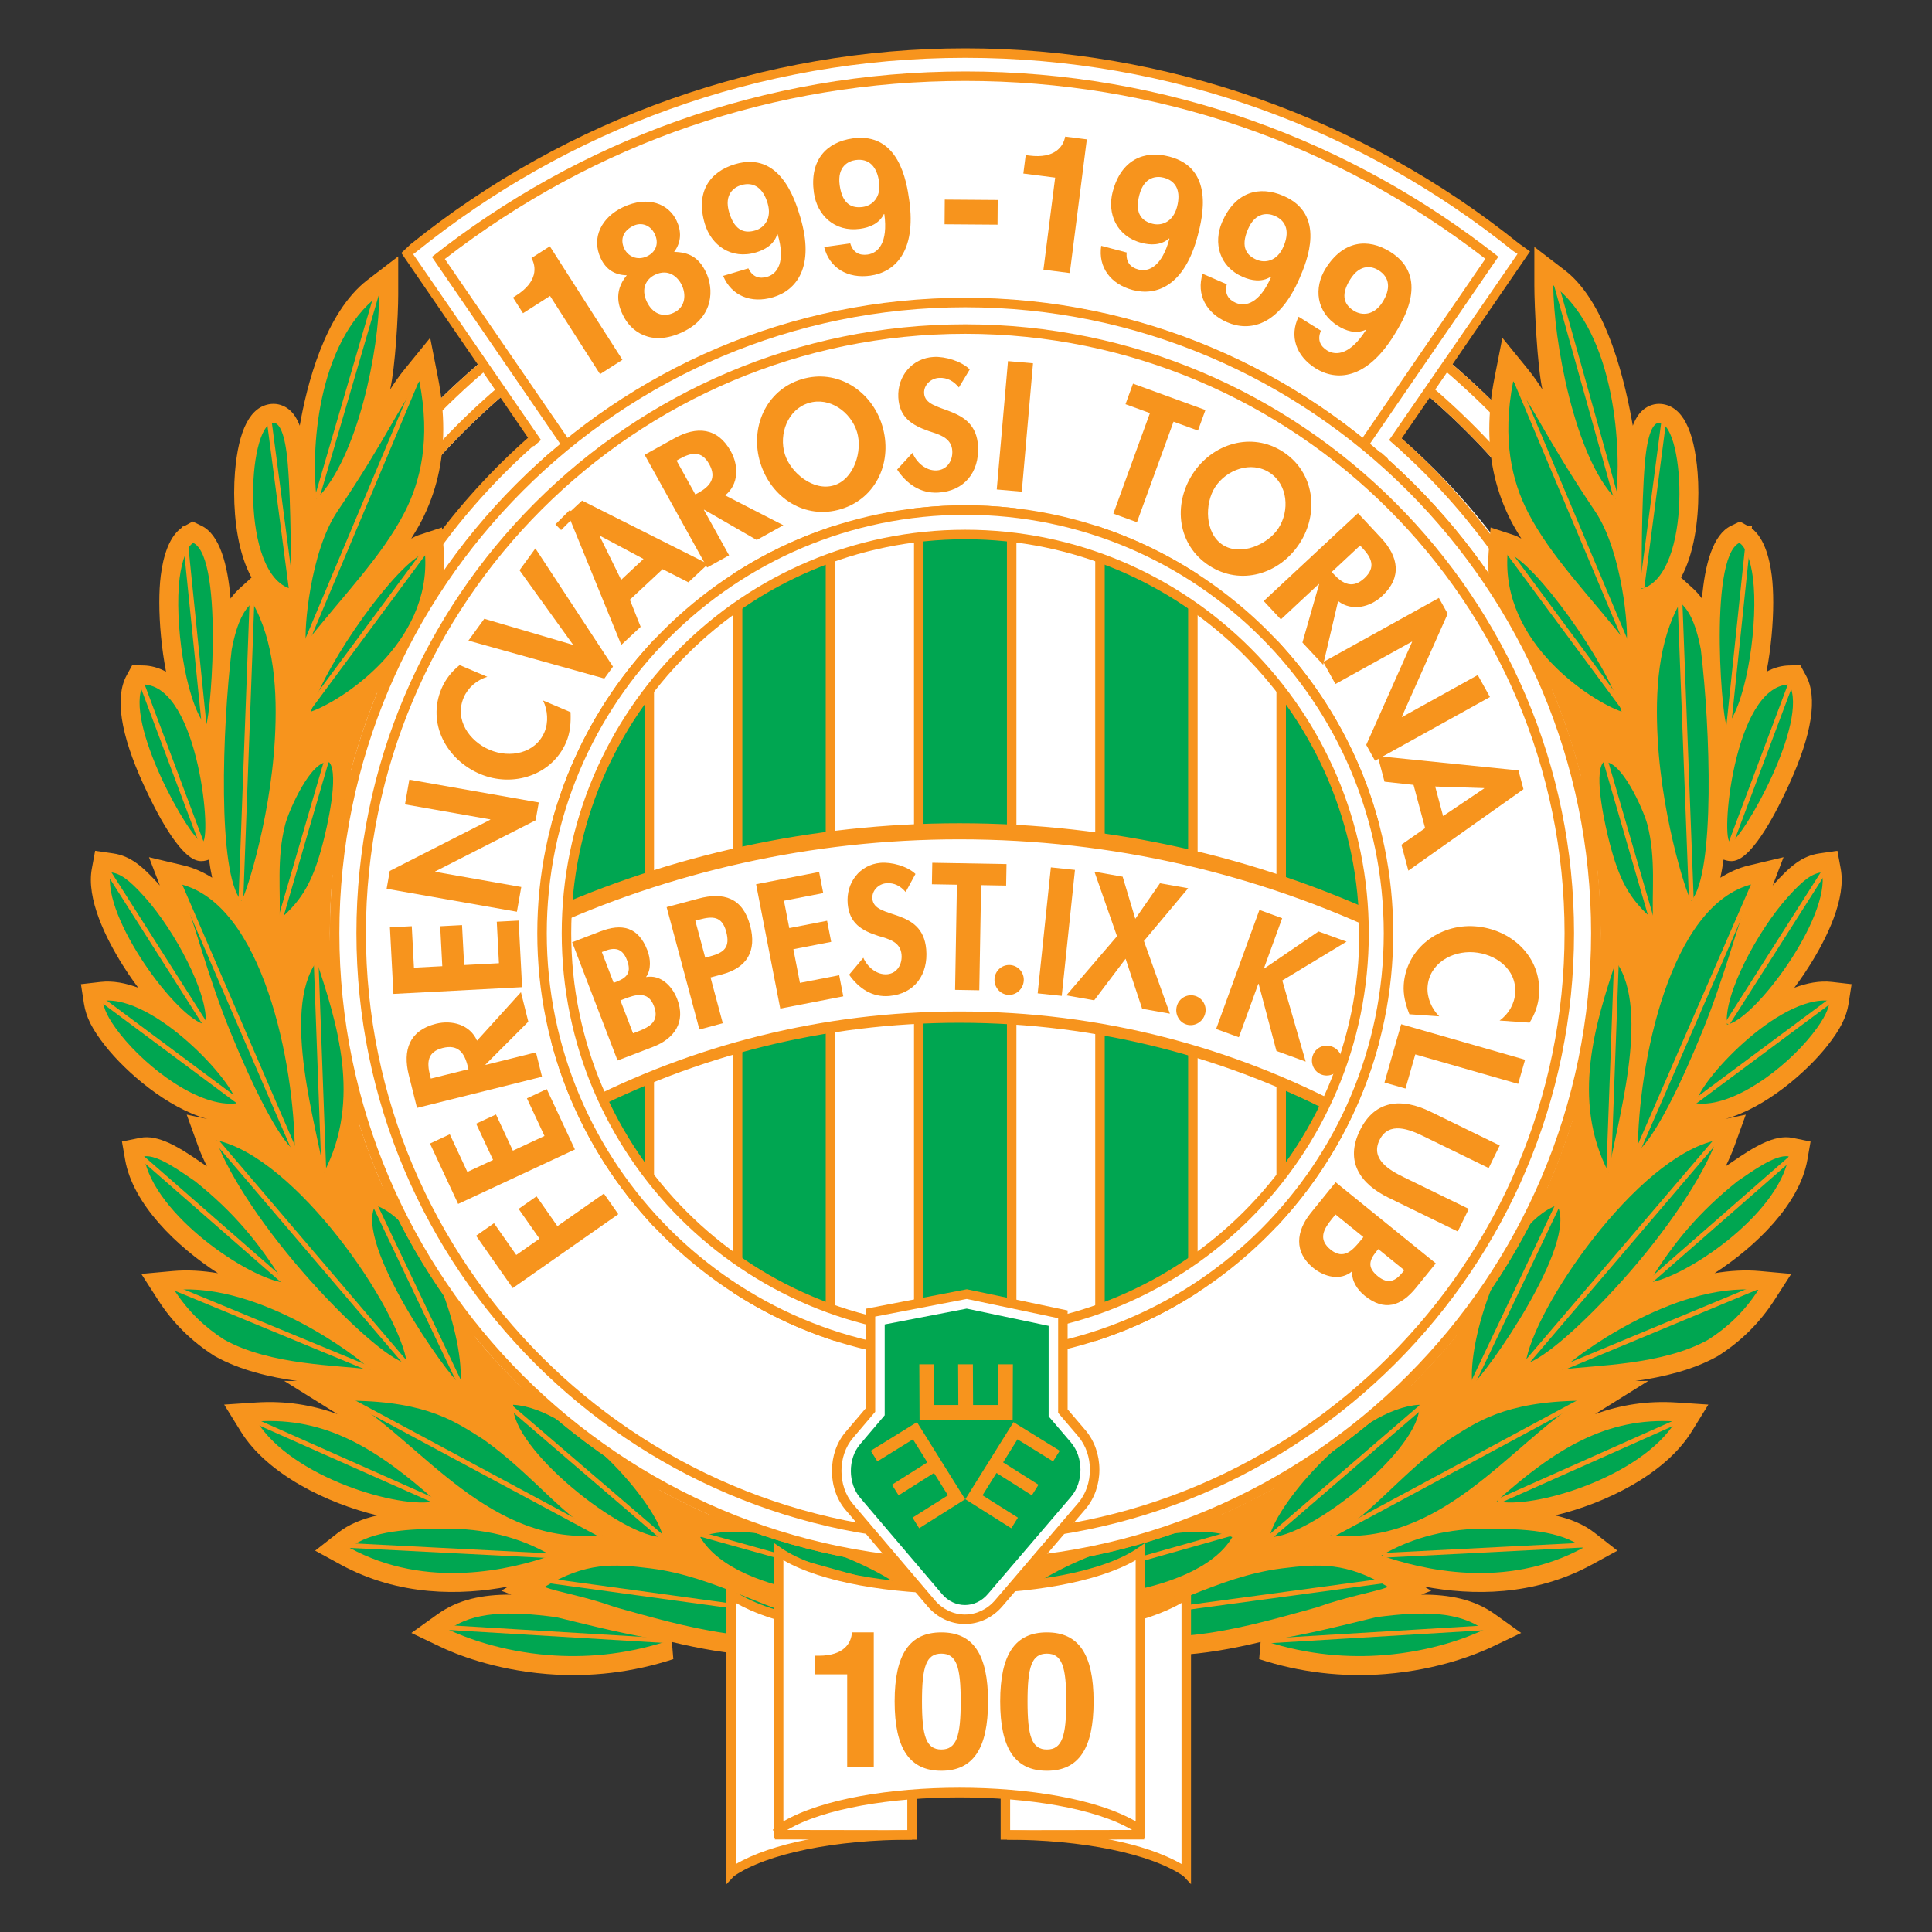 <?xml version="1.0" encoding="UTF-8" standalone="no"?>
<svg
   xmlns:dc="http://purl.org/dc/elements/1.1/"
   xmlns:cc="http://creativecommons.org/ns#"
   xmlns:rdf="http://www.w3.org/1999/02/22-rdf-syntax-ns#"
   xmlns:svg="http://www.w3.org/2000/svg"
   xmlns="http://www.w3.org/2000/svg"
   xmlns:sodipodi="http://sodipodi.sourceforge.net/DTD/sodipodi-0.dtd"
   xmlns:inkscape="http://www.inkscape.org/namespaces/inkscape"
   version="1.1"
   id="Vectorportal.com"
   x="0px"
   y="0px"
   viewBox="0 0 1000 1000"
   xml:space="preserve"
   sodipodi:docname="Ferencváros Torna Club.svg"
   width="1000"
   height="1000"
   inkscape:version="1.0.1 (3bc2e813f5, 2020-09-07)"><rect x="0" y="0" width="1000" height="1000" fill="#333333" stroke="none"/><defs
   id="defs355" /><sodipodi:namedview
   pagecolor="#ffffff"
   bordercolor="#666666"
   borderopacity="1"
   objecttolerance="10"
   gridtolerance="10"
   guidetolerance="10"
   inkscape:pageopacity="0"
   inkscape:pageshadow="2"
   inkscape:window-width="1920"
   inkscape:window-height="1017"
   id="namedview353"
   showgrid="false"
   inkscape:zoom="0.827"
   inkscape:cx="500"
   inkscape:cy="500"
   inkscape:window-x="-8"
   inkscape:window-y="-8"
   inkscape:window-maximized="1"
   inkscape:current-layer="Vectorportal.com" />














































































































































































<g
   id="g1357"
   transform="matrix(1.601,0,0,1.601,15.565,17.929)"><path
     style="fill:#ffffff"
     d="m 517.035,292.295 c 0,118.391 -95.973,214.366 -214.363,214.366 -118.388,0 -214.361,-95.976 -214.361,-214.366 0,-118.388 95.973,-214.36 214.361,-214.36 118.391,0 214.363,95.972 214.363,214.36 z"
     id="path2" /><path
     style="fill:#ffffff"
     d="m 455.362,105.026 -6.34,9.242 1.061,0.897 c 51.881,43.793 81.636,107.694 81.636,175.314 0,126.484 -102.903,229.386 -229.389,229.386 -126.482,0 -229.383,-102.901 -229.383,-229.386 0,-67.587 29.73,-131.463 81.567,-175.254 l 1.06,-0.897 -7.298,-10.636 -1.295,1.088 c -55.211,46.265 -86.877,113.951 -86.877,185.7 0,133.566 108.663,242.228 242.227,242.228 133.566,0 242.231,-108.662 242.231,-242.228 0,-71.787 -31.69,-139.494 -86.951,-185.759 l -1.293,-1.085 z"
     id="path4" /><path
     style="fill:#ffffff"
     d="m 456.908,108.196 c 53.756,45.649 84.586,111.973 84.586,182.284 0,131.877 -107.287,239.161 -239.164,239.161 -131.871,0 -239.157,-107.284 -239.157,-239.161 0,-70.272 30.799,-136.574 84.511,-182.226 1.109,1.616 2.906,4.238 3.811,5.553 -51.871,44.348 -81.616,108.648 -81.616,176.673 0,128.177 104.278,232.456 232.451,232.456 128.181,0 232.456,-104.279 232.456,-232.456 0,-68.063 -29.771,-132.38 -81.684,-176.731 0.902,-1.32 2.699,-3.94 3.806,-5.553 z"
     id="path6" /><path
     style="fill:#ffffff"
     d="m 129.909,71.854 c 0,0 63.872,-64.366 172.424,-64.366 0,0 108.657,0.612 172.353,64.309 l -42.486,70.9 -248.081,2.281 z"
     id="path8" /><path
     style="fill:#ffffff"
     d="m 456.629,105.897 -5.557,8.096 c 50.218,42.39 82.181,105.771 82.181,176.487 0,127.332 -103.591,230.919 -230.923,230.919 -127.326,0 -230.915,-103.587 -230.915,-230.919 0,-70.683 31.927,-134.037 82.107,-176.427 l -5.556,-8.097 c -52.733,44.19 -86.327,110.503 -86.327,184.524 0,132.719 107.973,240.697 240.691,240.697 132.723,0 240.697,-107.979 240.697,-240.697 0,-74.057 -33.626,-140.397 -86.398,-184.583 z"
     id="path10" /><path
     style="fill:#f7941d"
     d="m 455.362,105.026 -6.34,9.242 1.061,0.897 c 51.881,43.793 81.636,107.694 81.636,175.314 0,126.484 -102.903,229.386 -229.389,229.386 -126.482,0 -229.383,-102.901 -229.383,-229.386 0,-67.587 29.73,-131.463 81.567,-175.254 l 1.06,-0.897 -7.298,-10.636 -1.295,1.088 c -55.211,46.265 -86.877,113.951 -86.877,185.7 0,133.566 108.663,242.228 242.227,242.228 133.566,0 242.231,-108.662 242.231,-242.228 0,-71.787 -31.69,-139.494 -86.951,-185.759 l -1.293,-1.085 z m 1.546,3.17 c 53.756,45.649 84.586,111.973 84.586,182.284 0,131.877 -107.287,239.161 -239.164,239.161 -131.871,0 -239.157,-107.284 -239.157,-239.161 0,-70.272 30.799,-136.574 84.511,-182.226 1.109,1.616 2.906,4.238 3.811,5.553 -51.871,44.348 -81.616,108.648 -81.616,176.673 0,128.177 104.278,232.456 232.451,232.456 128.181,0 232.456,-104.279 232.456,-232.456 0,-68.063 -29.771,-132.38 -81.684,-176.731 0.902,-1.32 2.699,-3.94 3.806,-5.553 z"
     id="path12" /><path
     style="fill:#f7941d"
     d="m 225.713,593.243 c -0.03,0.029 -0.105,0.115 -0.105,0.115 0,0 0.091,-0.121 0.165,-0.217 l 0.019,0.006 c -0.029,0.031 -0.055,0.06 -0.079,0.096 z"
     id="path14" /><path
     style="fill:#f7941d"
     d="m 58.994,324.516 c 0,0 0,0 0.003,0.006 z m 27.022,82.352 z"
     id="path16" /><path
     style="fill:#f7941d"
     d="m 225.713,593.005 c -0.03,0.027 -0.105,0.115 -0.105,0.115 0,0 0.091,-0.121 0.165,-0.219 l 0.019,0.006 c -0.029,0.038 -0.055,0.066 -0.079,0.098 z m 149.039,0 c -0.025,-0.032 -0.049,-0.06 -0.079,-0.098 l 0.018,-0.006 c 0.071,0.098 0.158,0.219 0.158,0.219 0,0 -0.069,-0.088 -0.097,-0.115 z"
     id="path18" /><path
     style="fill:#f7941d"
     d="m 225.713,593.243 c -0.03,0.029 -0.105,0.115 -0.105,0.115 0,0 0.091,-0.121 0.165,-0.217 l 0.019,0.006 c -0.029,0.031 -0.055,0.06 -0.079,0.096 z"
     id="path20" /><path
     style="fill:#f7941d"
     d="m 166.298,127.59 c 0,0 2.921,4.255 4.02,5.857 -0.443,0.377 -0.541,0.457 -1.026,0.87 -1.232,-1.789 -4.816,-7.014 -4.816,-7.014 l -1.296,1.113 C 116,168.994 88.943,227.918 88.943,290.08 c 0,117.523 95.616,213.142 213.144,213.142 117.529,0 213.144,-95.618 213.144,-213.142 0,-62.042 -26.966,-120.893 -73.993,-161.458 l -1.299,-1.119 c 0,0 -3.43,4.998 -4.636,6.756 -0.483,-0.416 -0.586,-0.498 -1.024,-0.872 1.08,-1.578 3.837,-5.594 3.837,-5.594 l -2.53,-1.736 -5.406,7.88 5.718,4.842 0.98,-1.386 c 0,0 2.4,-3.503 3.631,-5.292 45.538,39.943 71.655,97.402 71.655,157.979 0,115.835 -94.237,210.073 -210.075,210.073 -115.838,0 -210.077,-94.238 -210.076,-210.073 0,-60.697 26.204,-118.226 71.9,-158.181 1.25,1.821 4.772,6.957 4.772,6.957 l 5.724,-4.851 -0.772,-1.149 -4.804,-7 z"
     id="path22" /><path
     style="fill:#f7941d"
     d="m 484.926,70.08 -46.787,68.18 -1.946,2.778 -8.061,-6.825 c 0,0 39.308,-57.279 42.363,-61.736 C 421.886,34.864 363.82,14.964 302.333,14.964 c -61.516,0 -119.609,19.921 -168.239,57.568 3.06,4.457 40.804,59.456 40.804,59.456 l 1.545,2.302 -8.061,6.836 -48.356,-70.541 2.96,-2.789 C 173.634,26.926 237.328,4.418 302.333,4.418 c 64.823,0 128.38,22.397 178.96,63.069"
     id="path24" /><path
     style="fill:#ffffff"
     d="m 480.888,70.889 -45.277,65.634 c -1.113,-0.967 -2.248,-1.916 -3.383,-2.862 L 474.687,71.797 C 427.232,34.317 367.356,11.896 302.334,11.896 c -65.061,0 -124.956,22.443 -172.424,59.958 l 42.461,61.867 c -1.136,0.946 -2.267,1.897 -3.38,2.866 l -45.129,-65.599 1.053,-0.802 C 173.48,30.992 235.209,7.488 302.333,7.488 c 66.945,0 128.522,23.384 177.04,62.392"
     id="path26" /><path
     style="fill:#f7941d"
     d="m 582.544,306.257 c -4.009,-0.454 -8.138,0.371 -12.165,1.87 1.318,-1.777 2.429,-3.361 3.117,-4.38 4.771,-7.113 12.194,-19.879 12.194,-30.499 0,-1.223 -0.101,-2.423 -0.311,-3.579 l -1.07,-5.811 -5.849,0.853 c -5.593,0.817 -9.538,4.191 -14.859,10.135 -0.07,0.08 -0.148,0.189 -0.218,0.271 0.912,-2.395 3.516,-9.183 3.516,-9.183 l -11.31,2.688 c -3.265,0.779 -6.274,2.18 -9.116,3.943 0.402,-1.824 0.733,-3.798 1.021,-5.859 1.106,0.415 2.288,0.634 3.491,0.391 l 0.115,-0.025 c 6.135,-1.353 13.683,-16.103 17.63,-24.773 7.422,-16.275 9.231,-28.103 5.391,-35.152 l -1.797,-3.297 -3.751,0.098 c -2.111,0.057 -4.6,0.602 -7.181,2.012 1.438,-7.546 2.166,-15.585 2.166,-22.389 0,-3.221 -0.154,-6.158 -0.466,-8.632 -0.719,-5.794 -2.614,-13.27 -7.533,-15.999 l -2.78,-1.539 -2.866,1.386 c -5.878,2.835 -8.46,12.529 -9.395,23.526 -0.863,-1.208 -1.821,-2.283 -2.882,-3.254 0,0 -2.216,-2.017 -3.886,-3.543 4.25,-7.727 5.608,-18.492 5.608,-27.397 0,-2.341 -0.087,-4.561 -0.252,-6.557 -1.121,-13.942 -5.021,-21.393 -11.582,-22.148 l -0.096,-0.012 c -2.108,-0.208 -4.197,0.449 -5.879,1.849 -1.413,1.178 -2.524,2.877 -3.393,5.179 -2.204,-12.682 -8,-39.566 -21.97,-50.254 l -9.862,-7.555 v 12.425 c 0,6.514 0.927,26.192 2.605,33.687 -1.47,-2.311 -2.95,-4.44 -4.682,-6.567 l -8.261,-10.15 -2.521,12.84 c -1.137,5.797 -1.705,11.336 -1.705,16.647 0,10.74 2.329,20.554 7.027,29.703 1.001,1.955 2.171,3.831 3.327,5.718 -0.883,-0.509 -1.72,-0.905 -2.513,-1.168 l -7.424,-2.436 -0.61,7.787 c -0.099,1.247 -0.147,2.48 -0.147,3.692 0,17.669 10.023,31.669 20.654,41.07 3.703,8.896 6.789,18.1 9.22,27.573 -0.032,0.585 -0.06,1.197 -0.06,1.87 0,4.637 0.853,11.43 3.463,21.476 0.609,2.348 1.251,4.56 1.951,6.665 0.705,6.916 1.091,13.924 1.091,21.027 0,1.591 -0.024,3.18 -0.06,4.763 l -0.823,2.469 c -4.055,12.263 -9.035,27.33 -9.035,43.192 0,3.393 0.247,6.827 0.761,10.273 -2.338,7.537 -5.107,14.879 -8.258,22.021 -15.02,6.521 -24.97,29.121 -28.689,46.795 -4.901,6.016 -10.139,11.752 -15.684,17.183 -15.515,2.587 -33.583,18.739 -43.668,32.691 -5.572,3.123 -11.306,5.985 -17.183,8.581 -18.604,-3.219 -46.934,6.922 -61.889,16.383 -6.868,0.695 -13.833,1.057 -20.882,1.057 -6.781,0 -13.48,-0.342 -20.092,-0.982 -15.052,-9.567 -43.832,-19.854 -62.472,-16.361 -5.547,-2.444 -10.97,-5.124 -16.249,-8.037 -10.157,-14.339 -29.023,-31.303 -44.953,-33.471 -5.147,-5.05 -10.04,-10.359 -14.637,-15.922 -3.589,-18.148 -13.934,-42.108 -29.743,-48.266 -2.893,-6.579 -5.451,-13.333 -7.649,-20.246 0.675,-3.926 0.987,-7.842 0.987,-11.699 0,-15.862 -4.985,-30.929 -9.044,-43.192 l -1.521,-4.602 c -0.01,-0.877 -0.033,-1.752 -0.033,-2.63 0,-6.212 0.302,-12.354 0.847,-18.43 1.084,-2.865 2.004,-5.922 2.873,-9.263 2.607,-10.046 3.46,-16.839 3.46,-21.476 0,-1.485 -0.093,-2.737 -0.238,-3.814 2.263,-8.458 5.056,-16.704 8.335,-24.7 11.023,-9.395 21.72,-23.744 21.72,-41.999 0,-1.212 -0.047,-2.445 -0.146,-3.692 l -0.608,-7.787 -7.425,2.436 c -0.791,0.263 -1.637,0.659 -2.513,1.168 1.155,-1.887 2.323,-3.763 3.324,-5.718 4.698,-9.149 7.032,-18.962 7.032,-29.703 0,-5.311 -0.57,-10.85 -1.709,-16.647 l -2.52,-12.84 -8.262,10.15 c -1.73,2.127 -3.212,4.257 -4.68,6.567 1.68,-7.495 2.607,-24.106 2.607,-30.616 V 71.69 l -9.868,7.558 c -13.964,10.686 -19.76,34.501 -21.965,47.184 -0.876,-2.302 -1.979,-4.001 -3.395,-5.179 -1.684,-1.4 -3.773,-2.057 -5.877,-1.849 l -0.099,0.012 c -6.56,0.754 -10.46,8.206 -11.582,22.148 -0.16,1.996 -0.255,4.216 -0.255,6.557 0,8.905 1.361,19.671 5.611,27.397 -1.669,1.526 -3.881,3.543 -3.881,3.543 -1.063,0.971 -2.02,2.046 -2.885,3.254 -0.938,-10.997 -3.522,-20.69 -9.399,-23.526 l -2.863,-1.386 -2.781,1.539 c -4.919,2.729 -6.814,10.205 -7.536,15.999 -0.309,2.475 -0.465,5.412 -0.465,8.632 0,6.803 0.728,14.842 2.172,22.389 -2.588,-1.411 -5.071,-1.956 -7.179,-2.012 l -3.756,-0.098 -1.797,3.297 c -3.84,7.049 -2.029,18.877 5.385,35.152 3.951,8.67 11.494,23.42 17.634,24.773 l 0.117,0.025 c 1.202,0.244 2.386,0.025 3.492,-0.391 0.289,2.061 0.618,4.036 1.022,5.859 -2.841,-1.763 -5.851,-3.164 -9.119,-3.943 l -11.308,-2.688 c 0,0 2.602,6.787 3.518,9.183 -0.071,-0.082 -0.152,-0.191 -0.224,-0.271 -5.32,-5.944 -9.263,-9.318 -14.854,-10.135 l -5.848,-0.853 -1.073,5.811 c -0.214,1.156 -0.313,2.356 -0.313,3.579 0,10.62 7.423,23.387 12.195,30.499 0.689,1.018 1.799,2.603 3.114,4.38 -4.026,-1.499 -8.153,-2.324 -12.162,-1.87 l -6.354,0.727 0.983,6.316 c 0.678,4.354 2.685,8.318 6.929,13.683 6.589,8.334 19.909,19.991 32.956,23.581 -3.149,-0.667 -6.67,-1.408 -6.67,-1.408 l 3.757,10.374 c 0.716,1.977 1.684,4.143 2.761,6.371 -0.012,-0.009 -0.212,-0.167 -0.212,-0.167 l -1.866,-1.274 c -6.952,-4.784 -13.679,-8.987 -19.527,-7.793 l -5.849,1.187 1.025,5.88 c 2.506,14.383 16.67,28.076 30.02,36.699 -4.891,-0.82 -9.841,-1.143 -14.709,-0.699 l -10.085,0.916 5.479,8.518 c 4.659,7.237 10.732,13.267 18.054,17.928 l 0.151,0.097 0.155,0.09 c 8.08,4.509 17.62,6.719 26.585,7.998 -1.316,-0.011 -4.228,-0.044 -4.228,-0.044 0,0 14.916,9.299 17.253,10.763 -8.159,-2.976 -16.81,-4.413 -26.479,-3.771 l -10.181,0.671 5.365,8.679 c 8.558,13.846 28.008,23.291 44.184,27.149 -4.8,1.091 -9.168,2.811 -12.794,5.646 l -7.341,5.747 8.178,4.469 c 18.933,10.353 38.954,10.035 54.263,7.139 -0.745,0.452 -2.259,1.354 -2.259,1.354 0,0 1.958,0.749 3.271,1.251 -9.291,-0.06 -17.215,1.559 -23.894,6.351 l -8.445,6.045 9.372,4.477 c 4.565,2.183 17.061,7.407 34.46,8.804 13.914,1.116 27.662,-0.508 40.854,-4.817 0,0 -0.227,-2.789 -0.457,-5.546 17.674,4.233 37.108,6.893 54.801,0.811 l 21.49,-7.384 c 0,0 -4.234,-0.845 -7.75,-1.548 5.372,-0.292 10.142,-1.284 12.345,-3.619 l 4.405,-4.668 -4.085,-3.523 10.237,-0.214 16.306,1.393 -2.718,2.344 4.406,4.668 c 2.204,2.335 6.979,3.327 12.347,3.619 -3.518,0.703 -7.749,1.548 -7.749,1.548 l 21.491,7.384 c 17.691,6.083 37.124,3.423 54.799,-0.811 -0.227,2.757 -0.459,5.546 -0.459,5.546 13.195,4.31 26.944,5.934 40.85,4.817 17.408,-1.397 29.903,-6.621 34.471,-8.804 l 9.372,-4.477 -8.445,-6.045 c -6.681,-4.791 -14.604,-6.41 -23.896,-6.351 1.313,-0.502 3.273,-1.251 3.273,-1.251 0,0 -1.515,-0.902 -2.264,-1.354 15.313,2.896 35.336,3.214 54.269,-7.139 l 8.178,-4.469 -7.342,-5.747 c -3.625,-2.835 -7.994,-4.555 -12.803,-5.646 16.183,-3.858 35.635,-13.304 44.188,-27.149 l 5.364,-8.679 -10.177,-0.671 c -9.671,-0.642 -18.32,0.796 -26.482,3.771 2.344,-1.464 17.253,-10.763 17.253,-10.763 0,0 -2.906,0.033 -4.225,0.044 8.966,-1.279 18.506,-3.489 26.583,-7.998 l 0.159,-0.09 0.146,-0.097 c 7.324,-4.661 13.394,-10.69 18.06,-17.928 l 5.478,-8.518 -10.089,-0.916 c -4.871,-0.443 -9.817,-0.121 -14.706,0.699 13.346,-8.623 27.507,-22.316 30.019,-36.699 l 1.027,-5.88 -5.852,-1.187 c -5.849,-1.194 -12.573,3.009 -19.523,7.793 l -1.869,1.274 c 0,0 -0.201,0.158 -0.214,0.167 1.082,-2.229 2.045,-4.395 2.767,-6.371 l 3.751,-10.374 c 0,0 -3.521,0.741 -6.672,1.408 13.055,-3.59 26.371,-15.247 32.96,-23.581 4.244,-5.364 6.25,-9.329 6.93,-13.683 l 0.983,-6.316 z"
     id="path28" /><path
     style="fill:#00a651"
     d="m 166.311,501.861 c 13.421,-8.047 22.259,-7.509 34.247,-6.015 21.366,2.665 38.266,14.518 59.759,18.803 -22.791,7.829 -48.997,-0.106 -71.043,-6.223 -10.168,-3.639 -18.607,-4.894 -22.963,-6.565 z m 3.754,9.759 c 11.908,2.893 23.148,5.78 35.998,7.736 -14.068,4.596 -27.246,5.431 -38.46,4.53 -15.372,-1.228 -27.058,-5.712 -32.306,-8.222 8.139,-5.826 19.251,-6.089 34.768,-4.044 z m 113.866,-7.929 c -3.697,3.918 -55.212,2.587 -67.256,-17.948 16.734,-6.601 54.569,7.011 67.256,17.948 z m -79.286,-17.982 c -12.491,0.543 -49.361,-28.528 -48.466,-42.747 19.662,1.075 46.024,31.488 48.466,42.747 z m -19.682,-0.65 c -35.936,3.889 -57.895,-29.043 -80.942,-43.421 24.721,0.302 33.9,7.08 42.572,12.546 16.432,11.653 27.083,26.785 38.37,30.875 z m -53.749,-10.932 c -18.736,-16.744 -35.476,-27.26 -57.878,-25.776 11.192,18.098 46.317,28.511 57.878,25.776 z m -27.926,15.078 c 25.079,13.712 52.39,6.953 65.186,2.488 -10.38,-6.137 -22.085,-8.774 -34.327,-8.679 -11.498,0.082 -23.627,0.533 -30.859,6.191 z M 80.621,286.066 c 7.656,-6.464 10.982,-12.884 14.087,-24.827 1.141,-4.392 5.318,-21.99 2.045,-25.949 -5.577,-1.408 -13.012,15.247 -14.258,20.021 -2.909,11.134 -1.359,22.405 -1.874,30.755 z M 65.19,198.793 c -3.068,25.489 -4.625,72.098 3.043,81.148 0.446,1.27 9.358,-24.478 10.909,-52.209 0.872,-15.563 -0.19,-31.745 -7.29,-44.137 -2.348,2.143 -4.838,5.599 -6.662,15.198 z m -9.624,62.29 c 3.463,0.694 -0.805,-50.511 -18.951,-50.998 -6.544,12.006 15.125,50.153 18.951,50.998 z m 1.012,-37.813 c -6.54,-8.537 -9.957,-33.802 -8.237,-47.566 0.718,-5.764 2.459,-10.306 4.42,-11.391 10.35,5 5.188,62.681 3.817,58.957 z m 0.151,96.79 c 1.181,-9.768 -10.072,-30.526 -19.558,-41.119 -5.352,-5.977 -8.018,-7.7 -11.169,-8.156 -2.726,14.757 21.665,47.59 30.727,49.275 z m 28.85,40.943 c -5.536,-4.577 -13.71,-21.146 -20.9,-38.8 -7.192,-17.652 -11.396,-34.704 -16.341,-47.607 27.015,6.423 37.132,58.408 37.241,86.407 z m 9.412,6.885 C 92.88,353.659 81.043,315.773 92.656,299.64 c 6.414,19.385 14.658,44.687 2.335,68.248 z m -65.82,-44.711 c 8.774,11.099 25.692,23.761 37.501,22.328 -0.313,-6.496 -26.466,-35.054 -43.177,-33.151 0.379,2.439 1.367,5.371 5.676,10.823 z m 61.63,-104.315 c 9.084,-3.049 39.166,-21.773 36.858,-51.275 -8.735,2.873 -31.983,35.066 -36.858,51.275 z M 89.21,196.585 c 12.015,-15.301 24.497,-27.789 31.888,-42.182 5.057,-9.85 8.49,-23.349 4.759,-42.361 -6.836,8.4 -9.767,17.234 -26.518,42.108 -8.835,13.126 -10.834,38.648 -10.129,42.435 z m 3.446,-46.521 c 13.286,-13.286 20.23,-48.231 20.23,-65.946 -20.505,15.694 -22.071,51.167 -20.23,65.946 z m -8.325,29.106 c -0.005,-5.758 0.092,-27.316 -1.029,-40.542 -0.83,-9.781 -2.734,-13.322 -4.777,-13.117 -8.295,0.953 -10.62,49.019 5.806,53.659 z M 60.173,357.438 c 4.304,11.889 16.252,29.564 30.409,45.332 12.489,13.915 25.347,25.451 31.272,26.931 -2.369,-17.667 -35.883,-66.811 -61.681,-72.263 z m 78.894,78.928 c -4.007,-2.751 -34.52,-45.745 -27.396,-57.924 17.509,6.449 29.074,43.991 27.396,57.924 z M 81.977,403.44 c -7.868,-12.783 -16.202,-22.831 -28.67,-32.768 -3.736,-2.483 -12.173,-8.882 -16.526,-7.995 3.349,19.211 34.084,39.434 45.196,40.763 z m 28.045,28.136 c -3.588,-3.828 -35.741,-28.251 -63.422,-25.732 4.572,7.095 10.178,12.25 16.188,16.074 14.951,8.34 36.769,8.189 47.234,9.658 z"
     id="path30" /><polygon
     style="fill:#f7941d"
     points="86.915,204.203 127.829,107.036 126.415,106.443 85.5,203.61 "
     id="polygon32" /><rect
     x="21.834"
     y="231"
     transform="matrix(0.037,-0.999,0.999,0.037,-164.188,293.069)"
     style="fill:#f7941d"
     width="96.415"
     height="1.534"
     id="rect34" /><polygon
     style="fill:#f7941d"
     points="84.875,361.309 86.283,360.697 48.049,272.129 46.641,272.739 "
     id="polygon36" /><rect
     x="90.247"
     y="346.065"
     transform="matrix(0.761,-0.649,0.649,0.761,-233.723,153.307)"
     style="fill:#f7941d"
     width="1.534"
     height="95.009"
     id="rect38" /><rect
     x="143.725"
     y="417.42"
     transform="matrix(0.473,-0.881,0.881,0.473,-332.12,371.649)"
     style="fill:#f7941d"
     width="1.533"
     height="91.851"
     id="rect40" /><rect
     x="213.804"
     y="457.108"
     transform="matrix(0.136,-0.991,0.991,0.136,-315.983,650.138)"
     style="fill:#f7941d"
     width="1.532"
     height="98.071"
     id="rect42" /><rect
     x="133.738"
     y="455.953"
     transform="matrix(0.051,-0.999,0.999,0.051,-361.659,599.45)"
     style="fill:#f7941d"
     width="1.528"
     height="68.034"
     id="rect44" /><rect
     x="100.273"
     y="427.716"
     transform="matrix(0.406,-0.914,0.914,0.406,-361.053,366.118)"
     style="fill:#f7941d"
     width="1.534"
     height="66.029"
     id="rect46" /><rect
     x="76.382"
     y="382.399"
     transform="matrix(0.382,-0.924,0.924,0.382,-338.564,329.435)"
     style="fill:#f7941d"
     width="1.532"
     height="71.156"
     id="rect48" /><polygon
     style="fill:#f7941d"
     points="139.725,439.483 141.109,438.821 110.426,374.385 109.041,375.047 "
     id="polygon50" /><polygon
     style="fill:#f7941d"
     points="94.224,367.913 95.758,367.861 93.111,295.932 91.58,295.986 "
     id="polygon52" /><rect
     x="44.018"
     y="298.208"
     transform="matrix(0.597,-0.802,0.802,0.597,-245.177,168.093)"
     style="fill:#f7941d"
     width="1.537"
     height="59.937"
     id="rect54" /><rect
     x="39.505"
     y="263.552"
     transform="matrix(0.844,-0.537,0.537,0.844,-151.65,67.614)"
     style="fill:#f7941d"
     width="1.535"
     height="61.299"
     id="rect56" /><rect
     x="58.963"
     y="259.903"
     transform="matrix(0.28,-0.96,0.96,0.28,-186.698,272.465)"
     style="fill:#f7941d"
     width="58.584"
     height="1.534"
     id="rect58" /><rect
     x="177.902"
     y="429.246"
     transform="matrix(0.651,-0.759,0.759,0.651,-289.507,297.551)"
     style="fill:#f7941d"
     width="1.531"
     height="68.415"
     id="rect60" /><rect
     x="248.231"
     y="457.645"
     transform="matrix(0.269,-0.963,0.963,0.269,-293.729,600.722)"
     style="fill:#f7941d"
     width="1.53"
     height="72.552"
     id="rect62" /><rect
     x="167.869"
     y="479.603"
     transform="matrix(0.06,-0.998,0.998,0.06,-357.681,654.27)"
     style="fill:#f7941d"
     width="1.538"
     height="74.988"
     id="rect64" /><rect
     x="59.264"
     y="349.624"
     transform="matrix(0.658,-0.753,0.753,0.658,-268.637,176.423)"
     style="fill:#f7941d"
     width="1.534"
     height="69.04"
     id="rect66" /><rect
     x="45.042"
     y="205.027"
     transform="matrix(0.936,-0.351,0.351,0.936,-79.817,31.089)"
     style="fill:#f7941d"
     width="1.535"
     height="61.172"
     id="rect68" /><rect
     x="52.4"
     y="158.771"
     transform="matrix(0.995,-0.101,0.101,0.995,-19.188,6.372)"
     style="fill:#f7941d"
     width="1.535"
     height="66.783"
     id="rect70" /><rect
     x="79.9"
     y="122.866"
     transform="matrix(0.992,-0.13,0.13,0.992,-18.907,11.729)"
     style="fill:#f7941d"
     width="1.534"
     height="56.541"
     id="rect72" /><rect
     x="66.84"
     y="114.848"
     transform="matrix(0.281,-0.96,0.96,0.281,-37.104,181.702)"
     style="fill:#f7941d"
     width="71.779"
     height="1.537"
     id="rect74" /><rect
     x="74.345"
     y="191.888"
     transform="matrix(0.595,-0.804,0.804,0.595,-110.815,165.412)"
     style="fill:#f7941d"
     width="68.733"
     height="1.534"
     id="rect76" /><path
     style="fill:#f7941d"
     d="m 522.346,195.483 c 0.005,-0.361 0.03,-0.683 0.03,-1.105 0,-2.313 -0.186,-5.458 -0.594,-9.051 0.187,-0.052 0.899,-0.254 0.899,-0.254 1.492,-0.418 2.841,-1.058 4.094,-1.84 -1.859,3.725 -3.326,7.793 -4.429,12.25 z"
     id="path78" /><path
     style="fill:#f7941d"
     d="m 519.75,210.664 c 0,0 0.359,-1.906 0.544,-2.925 -0.226,2.482 -0.35,5.096 -0.415,7.795 -1.034,-2.978 -2.608,-6.488 -4.594,-10.314 2.226,2.713 4.465,5.444 4.465,5.444 z"
     id="path80" /><path
     style="fill:#f7941d"
     d="m 533.6,285.235 c -0.88,1.258 -1.718,2.559 -2.532,3.91 -0.079,-1.266 -0.219,-3.456 -0.219,-3.456 -0.075,-1.279 -0.102,-2.682 -0.102,-4.161 0,-0.121 0,-0.257 0,-0.377 1.031,2.298 1.937,3.471 2.853,4.084 z"
     id="path82" /><path
     style="fill:#f7941d"
     d="m 546.348,324.522 c 0,-0.006 0,-0.006 0,-0.006 z"
     id="path84" /><path
     style="fill:#f7941d"
     d="m 544.561,351.296 c -0.079,0.017 -0.659,0.143 -0.659,0.143 -4.357,0.919 -8.854,2.961 -13.36,5.676 1.165,-1.845 2.333,-3.841 3.501,-5.987 1.673,0.202 3.892,0.473 3.892,0.473 2.151,0.258 4.378,0.046 6.626,-0.305 z"
     id="path86" /><path
     style="fill:#f7941d"
     d="M 519.332,406.868 Z"
     id="path88" /><path
     style="fill:#f7941d"
     d="m 476.207,437.844 c 0,0 4.038,-1.004 6.526,-1.631 -0.463,0.512 -0.911,0.995 -1.218,1.327 -4.278,0.904 -7.939,2.032 -11.112,3.314 1.337,-1.197 3.615,-3.836 6.41,-7.509 -0.305,2.254 -0.606,4.499 -0.606,4.499 z"
     id="path90" /><path
     style="fill:#f7941d"
     d="m 419.458,488.953 c -2.569,-0.176 -5.135,-0.096 -7.743,0.073 2.373,-1.049 4.817,-2.367 7.289,-3.841 0.224,1.881 0.317,2.625 0.454,3.768 z"
     id="path92" /><path
     style="fill:#f7941d"
     d="m 394.385,491.584 c -1.021,0.246 -1.99,0.563 -2.991,0.847 0.82,-0.989 1.574,-2.022 2.247,-3.11 -0.203,0.945 -0.479,2.211 -0.479,2.211 0,0 0.878,0.034 1.223,0.052 z"
     id="path94" /><path
     style="fill:#00a651"
     d="m 439.036,501.861 c -4.355,1.671 -12.794,2.926 -22.964,6.565 -22.043,6.116 -48.249,14.052 -71.043,6.223 21.493,-4.284 38.393,-16.138 59.756,-18.803 11.988,-1.493 20.828,-2.031 34.251,6.015 z"
     id="path96" /><path
     style="fill:#00a651"
     d="m 435.278,511.62 c 15.518,-2.045 26.627,-1.782 34.771,4.045 -5.247,2.51 -16.934,6.994 -32.306,8.222 -11.215,0.9 -24.395,0.065 -38.465,-4.53 12.858,-1.957 24.095,-4.844 36,-7.737 z"
     id="path98" /><path
     style="fill:#00a651"
     d="m 321.414,503.691 c 12.686,-10.938 50.521,-24.55 67.259,-17.948 -12.045,20.535 -63.56,21.866 -67.259,17.948 z"
     id="path100" /><path
     style="fill:#00a651"
     d="m 400.7,485.709 c 2.439,-11.259 28.804,-41.672 48.464,-42.747 0.895,14.219 -35.973,43.29 -48.464,42.747 z"
     id="path102" /><path
     style="fill:#00a651"
     d="m 420.382,485.059 c 11.288,-4.09 21.941,-19.222 38.374,-30.875 8.671,-5.466 17.844,-12.244 42.568,-12.546 -23.046,14.378 -45.001,47.309 -80.942,43.421 z"
     id="path104" /><path
     style="fill:#00a651"
     d="m 474.134,474.127 c 11.56,2.735 46.685,-7.678 57.872,-25.776 -22.403,-1.484 -39.14,9.032 -57.872,25.776 z"
     id="path106" /><path
     style="fill:#00a651"
     d="m 502.06,489.205 c -7.233,-5.658 -19.362,-6.109 -30.862,-6.19 -12.239,-0.096 -23.942,2.542 -34.321,8.679 12.79,4.464 40.1,11.223 65.183,-2.489 z"
     id="path108" /><path
     style="fill:#00a651"
     d="m 524.724,286.066 c -0.514,-8.35 1.039,-19.621 -1.875,-30.755 -1.247,-4.774 -8.679,-21.429 -14.258,-20.021 -3.27,3.959 0.906,21.557 2.046,25.949 3.104,11.943 6.428,18.363 14.087,24.827 z"
     id="path110" /><path
     style="fill:#00a651"
     d="m 540.157,198.793 c -1.821,-9.598 -4.315,-13.054 -6.663,-15.198 -7.097,12.392 -8.162,28.574 -7.288,44.137 1.544,27.732 10.461,53.479 10.904,52.209 7.672,-9.05 6.115,-55.659 3.047,-81.148 z"
     id="path112" /><path
     style="fill:#00a651"
     d="m 549.781,261.083 c 3.823,-0.845 25.495,-38.992 18.948,-50.998 -18.143,0.487 -22.409,51.692 -18.948,50.998 z"
     id="path114" /><path
     style="fill:#00a651"
     d="m 548.769,223.27 c -1.373,3.724 -6.535,-53.957 3.818,-58.957 1.957,1.085 3.701,5.627 4.418,11.391 1.718,13.764 -1.698,39.029 -8.236,47.566 z"
     id="path116" /><path
     style="fill:#00a651"
     d="m 548.617,320.06 c 9.062,-1.685 33.457,-34.518 30.729,-49.275 -3.152,0.457 -5.819,2.179 -11.173,8.156 -9.487,10.593 -20.735,31.351 -19.556,41.119 z"
     id="path118" /><path
     style="fill:#00a651"
     d="m 519.769,361.003 c 0.11,-27.999 10.225,-79.984 37.242,-86.407 -4.945,12.903 -9.154,29.955 -16.346,47.607 -7.191,17.653 -15.366,34.223 -20.896,38.8 z"
     id="path120" /><path
     style="fill:#00a651"
     d="m 510.352,367.888 c -12.321,-23.561 -4.079,-48.862 2.338,-68.248 11.608,16.133 -0.226,54.018 -2.338,68.248 z"
     id="path122" /><path
     style="fill:#00a651"
     d="m 576.173,323.177 c 4.309,-5.452 5.3,-8.384 5.677,-10.823 -16.706,-1.902 -42.863,26.655 -43.181,33.151 11.812,1.433 28.732,-11.23 37.504,-22.328 z"
     id="path124" /><path
     style="fill:#00a651"
     d="m 514.541,218.862 c -4.869,-16.209 -28.119,-48.403 -36.854,-51.275 -2.306,29.502 27.776,48.226 36.854,51.275 z"
     id="path126" /><path
     style="fill:#00a651"
     d="m 516.139,196.585 c 0.7,-3.787 -1.296,-29.309 -10.136,-42.434 -16.752,-24.874 -19.679,-33.708 -26.513,-42.108 -3.731,19.012 -0.298,32.511 4.758,42.361 7.391,14.392 19.873,26.88 31.891,42.181 z"
     id="path128" /><path
     style="fill:#00a651"
     d="m 512.69,150.064 c 1.841,-14.779 0.276,-53.319 -20.231,-69.017 0,17.715 6.945,55.73 20.231,69.017 z"
     id="path130" /><path
     style="fill:#00a651"
     d="m 521.017,179.17 c 16.428,-4.64 14.101,-52.706 5.807,-53.659 -2.044,-0.205 -3.95,3.336 -4.776,13.117 -1.124,13.227 -1.027,34.784 -1.031,40.542 z"
     id="path132" /><path
     style="fill:#00a651"
     d="m 545.171,357.438 c -25.798,5.452 -59.313,54.597 -61.678,72.263 5.92,-1.479 18.782,-13.016 31.272,-26.931 14.154,-15.769 26.102,-33.444 30.406,-45.332 z"
     id="path134" /><path
     style="fill:#00a651"
     d="m 466.28,436.366 c -1.679,-13.934 9.883,-51.476 27.396,-57.924 7.123,12.179 -23.392,55.173 -27.396,57.924 z"
     id="path136" /><path
     style="fill:#00a651"
     d="m 523.371,403.44 c 11.109,-1.328 41.844,-21.552 45.192,-40.763 -4.35,-0.887 -12.788,5.512 -16.524,7.995 -12.467,9.936 -20.802,19.984 -28.668,32.768 z"
     id="path138" /><path
     style="fill:#00a651"
     d="m 495.325,431.576 c 10.461,-1.469 32.281,-1.318 47.229,-9.658 6.015,-3.824 11.619,-8.979 16.192,-16.074 -27.679,-2.519 -59.833,21.904 -63.421,25.732 z"
     id="path140" /><polygon
     style="fill:#f7941d"
     points="518.424,204.203 519.84,203.61 478.935,106.443 477.519,107.036 "
     id="polygon142" /><rect
     x="534.535"
     y="183.559"
     transform="matrix(0.999,-0.038,0.038,0.999,-8.327,20.268)"
     style="fill:#f7941d"
     width="1.536"
     height="96.415"
     id="rect144" /><rect
     x="490.65"
     y="315.951"
     transform="matrix(0.399,-0.917,0.917,0.399,33.488,684.525)"
     style="fill:#f7941d"
     width="96.469"
     height="1.535"
     id="rect146" /><polygon
     style="fill:#f7941d"
     points="484.076,430.198 545.754,357.936 544.592,356.94 482.905,429.203 "
     id="polygon148" /><rect
     x="414.93"
     y="462.579"
     transform="matrix(0.881,-0.474,0.474,0.881,-164.515,273.638)"
     style="fill:#f7941d"
     width="91.851"
     height="1.532"
     id="rect150" /><rect
     x="341.738"
     y="505.378"
     transform="matrix(0.991,-0.134,0.134,0.991,-64.384,57.015)"
     style="fill:#f7941d"
     width="98.074"
     height="1.532"
     id="rect152" /><rect
     x="436.827"
     y="489.206"
     transform="matrix(0.999,-0.051,0.051,0.999,-24.176,24.438)"
     style="fill:#f7941d"
     width="68.035"
     height="1.528"
     id="rect154" /><rect
     x="471.293"
     y="459.964"
     transform="matrix(0.914,-0.407,0.407,0.914,-143.79,244.931)"
     style="fill:#f7941d"
     width="66.023"
     height="1.534"
     id="rect156" /><rect
     x="492.619"
     y="417.211"
     transform="matrix(0.923,-0.384,0.384,0.923,-119.917,234.551)"
     style="fill:#f7941d"
     width="71.155"
     height="1.532"
     id="rect158" /><polygon
     style="fill:#f7941d"
     points="465.624,439.483 496.306,375.047 494.921,374.385 464.237,438.821 "
     id="polygon160" /><polygon
     style="fill:#f7941d"
     points="511.121,367.913 513.765,295.986 512.229,295.932 509.586,367.861 "
     id="polygon162" /><rect
     x="530.59"
     y="327.409"
     transform="matrix(0.803,-0.597,0.597,0.803,-85.107,399.178)"
     style="fill:#f7941d"
     width="59.94"
     height="1.535"
     id="rect164" /><rect
     x="534.424"
     y="293.434"
     transform="matrix(0.537,-0.844,0.844,0.537,13.399,612.819)"
     style="fill:#f7941d"
     width="61.297"
     height="1.535"
     id="rect166" /><rect
     x="516.322"
     y="231.379"
     transform="matrix(0.96,-0.279,0.279,0.96,-52.227,154.794)"
     style="fill:#f7941d"
     width="1.536"
     height="58.582"
     id="rect168" /><rect
     x="392.471"
     y="462.688"
     transform="matrix(0.758,-0.652,0.652,0.758,-199.039,390.509)"
     style="fill:#f7941d"
     width="68.415"
     height="1.531"
     id="rect170" /><rect
     x="320.071"
     y="493.156"
     transform="matrix(0.962,-0.272,0.272,0.962,-120.78,115.384)"
     style="fill:#f7941d"
     width="72.557"
     height="1.531"
     id="rect172" /><polygon
     style="fill:#f7941d"
     points="399.328,520.124 474.18,515.606 474.084,514.07 399.238,518.588 "
     id="polygon174" /><polygon
     style="fill:#f7941d"
     points="519.836,407.448 571.804,361.993 570.791,360.842 518.829,406.292 "
     id="polygon176" /><polygon
     style="fill:#f7941d"
     points="549.519,264.52 570.996,207.244 569.556,206.706 548.081,263.984 "
     id="polygon178" /><rect
     x="518.787"
     y="191.397"
     transform="matrix(0.104,-0.995,0.995,0.104,303.836,721.458)"
     style="fill:#f7941d"
     width="66.783"
     height="1.531"
     id="rect180" /><rect
     x="496.407"
     y="150.37"
     transform="matrix(0.13,-0.992,0.992,0.13,306.633,651.722)"
     style="fill:#f7941d"
     width="56.54"
     height="1.534"
     id="rect182" /><rect
     x="501.85"
     y="76.718"
     transform="matrix(0.963,-0.27,0.27,0.963,-12.147,139.708)"
     style="fill:#f7941d"
     width="1.532"
     height="74.73"
     id="rect184" /><rect
     x="495.867"
     y="158.289"
     transform="matrix(0.804,-0.595,0.595,0.804,-17.119,333.436)"
     style="fill:#f7941d"
     width="1.534"
     height="68.732"
     id="rect186" /><rect
     x="161.427"
     y="131.083"
     transform="matrix(0.746,-0.666,0.666,0.746,-46.814,144.565)"
     style="fill:#ffffff"
     width="8.995"
     height="5.021"
     id="rect188" /><polygon
     style="fill:#ffffff"
     points="440.212,138.172 443.358,134.656 437.049,129.006 433.9,132.534 "
     id="polygon190" /><path
     style="fill:#ffffff"
     d="m 315.83,516.438 c 23.387,0 46.778,-4.027 58.479,-12.08 v 49.475 40.273 c -0.497,-0.384 0.478,0.377 0,0 -0.482,-0.384 -0.229,-0.263 -0.691,-0.64 0.462,0.401 -1.258,-0.831 -0.779,-0.454 0.476,0.383 0.968,0.749 1.471,1.094 -11.7,-8.053 -35.092,-12.081 -58.479,-12.081 v -65.587 z"
     id="path192" /><path
     style="fill:#ffffff"
     d="m 285.146,582.023 c -23.39,0 -46.782,4.028 -58.477,12.081 0.503,-0.345 -0.173,0.121 0.303,-0.257 0.477,-0.383 -0.458,0.404 0,0 -0.462,0.378 0.733,-0.635 0.256,-0.258 -0.48,0.378 -0.063,0.131 -0.56,0.515 v -40.273 -49.475 c 11.695,8.053 35.087,12.08 58.477,12.08 v 65.587 z"
     id="path194" /><path
     style="fill:#f7941d"
     d="m 225.135,504.357 v 93.603 c 0,0 2.368,-2.53 2.429,-2.603 0.016,-0.012 0.018,-0.012 0.032,-0.023 10.6,-7.262 32.636,-11.774 57.55,-11.774 h 1.534 v -68.658 h -1.534 c -24.955,0 -47.026,-4.527 -57.606,-11.81 l -2.405,-1.658 z m 3.069,49.475 c 0,0 0,-42.034 0,-46.81 11.542,6.716 31.794,10.746 55.404,10.916 0,2.797 0,59.791 0,62.583 -23.611,0.175 -43.862,4.2 -55.404,10.916 0,-4.655 0,-37.605 0,-37.605 z m -2.431,39.069 0.019,0.006 c -0.028,0.038 -0.054,0.065 -0.078,0.098 -0.03,0.027 -0.105,0.115 -0.105,0.115 0,0 0.09,-0.121 0.164,-0.219 z"
     id="path196" /><path
     style="fill:#f7941d"
     d="m 375.326,501.434 -2.402,1.658 c -10.58,7.282 -32.652,11.81 -57.604,11.81 h -1.538 v 68.658 h 1.538 c 24.915,0 46.947,4.513 57.552,11.774 0.011,0.012 0.011,0.012 0.026,0.023 0.061,0.072 2.429,2.603 2.429,2.603 v -93.603 -2.923 z m -3.067,90.003 c -11.545,-6.716 -31.795,-10.741 -55.409,-10.916 0,-2.792 0,-59.786 0,-62.583 23.614,-0.17 43.864,-4.2 55.409,-10.916 0,4.776 0,46.81 0,46.81 0,0 0,32.95 0,37.605 z m 2.591,1.683 c 0,0 -0.069,-0.088 -0.098,-0.115 -0.025,-0.032 -0.049,-0.06 -0.079,-0.098 l 0.018,-0.006 c 0.072,0.098 0.159,0.219 0.159,0.219 z"
     id="path198" /><path
     style="fill:#ffffff"
     d="m 242.011,490.55 v 89.748 c 0.995,-0.763 -0.493,0.624 0.433,-0.131 -0.921,0.808 0.57,-0.565 -0.433,0.131 23.392,-16.107 93.563,-16.107 116.953,0 -1.007,-0.696 0.612,0.419 -0.307,-0.383 0.925,0.755 -0.688,-0.38 0.307,0.383 V 490.55 c -23.39,16.105 -93.561,16.105 -116.953,0 z"
     id="path200" /><line
     style="fill:#ffffff"
     x1="240.778"
     y1="581.958"
     x2="285.146"
     y2="582.023"
     id="line202" /><line
     style="fill:#ffffff"
     x1="315.83"
     y1="582.023"
     x2="360.193"
     y2="581.958"
     id="line204" /><path
     style="fill:#f7941d"
     d="m 360.501,580.197 c 0,-0.205 0,-92.573 0,-92.573 l -2.404,1.66 c -22.609,15.568 -92.603,15.568 -115.214,0 l -2.406,-1.66 v 2.926 c 0,0 0,88.845 0,89.442 -0.169,0.199 -0.359,0.419 -0.359,0.419 0,0 0.189,0.229 0.359,0.431 0,0.733 0,2.489 0,2.489 0,0 0.122,-0.087 0.302,-0.221 v 0.381 l 44.365,0.068 0.008,-3.069 -40.369,-0.061 c 23.703,-14.035 87.85,-14.045 111.51,0 l -40.466,0.061 0.006,3.069 44.36,-0.068 v -0.321 c 0.182,0.134 0.308,0.227 0.308,0.227 v -3.183 c 0,-0.005 0,-0.005 0,-0.005 0,-0.006 0,-0.012 0,-0.012 z m -116.956,-2.554 c 0,-4.842 0,-79.603 0,-84.445 24.998,14.508 88.884,14.508 113.888,0 0,4.842 0,79.603 0,84.445 -25.003,-14.508 -88.89,-14.508 -113.888,0 z"
     id="path206" /><path
     style="fill:#ffffff"
     d="m 506.238,290.567 c 0,112.567 -91.251,203.816 -203.813,203.816 -112.562,0 -203.811,-91.249 -203.811,-203.816 0,-112.561 91.249,-203.808 203.812,-203.808 112.561,0 203.812,91.247 203.812,203.808 z"
     id="path208" /><path
     style="fill:#f7941d"
     d="m 97.079,290.567 c 0,113.234 92.119,205.351 205.347,205.351 113.227,0 205.346,-92.117 205.346,-205.351 0,-113.223 -92.119,-205.342 -205.345,-205.342 -113.23,0 -205.348,92.119 -205.348,205.342 z m 3.069,0 c 0,-111.533 90.742,-202.274 202.279,-202.274 111.536,0 202.276,90.741 202.276,202.274 0,111.539 -90.74,202.28 -202.277,202.28 -111.536,0 -202.278,-90.742 -202.278,-202.28 z"
     id="path210" /><path
     style="fill:#00a651"
     d="m 200.188,381.456 v -181.86 c -13.997,15.706 -24.433,34.644 -30.034,55.545 v 70.775 c 5.602,20.895 16.038,39.834 30.034,55.54 z"
     id="path212" /><path
     style="fill:#f7941d"
     d="m 199.042,198.573 c -14.33,16.081 -24.835,35.502 -30.371,56.169 l -0.048,0.197 v 71.174 l 0.048,0.196 c 5.539,20.664 16.041,40.089 30.371,56.169 l 2.679,3.008 V 195.565 Z m -0.387,5.234 c 0,7.845 0,165.594 0,173.439 -12.586,-15.03 -21.9,-32.746 -26.967,-51.559 0,-0.438 0,-69.881 0,-70.321 5.067,-18.813 14.381,-36.526 26.967,-51.559 z"
     id="path214" /><path
     style="fill:#00a651"
     d="m 434.513,325.916 v -70.781 c -5.605,-20.896 -16.038,-39.834 -30.031,-55.539 V 381.45 c 13.993,-15.7 24.425,-34.639 30.031,-55.534 z"
     id="path216" /><path
     style="fill:#f7941d"
     d="M 402.948,199.596 V 385.48 l 2.68,-3.011 c 14.327,-16.071 24.827,-35.488 30.364,-56.154 l 0.056,-0.197 v -71.185 l -0.056,-0.196 c -5.537,-20.662 -16.036,-40.082 -30.364,-56.164 l -2.68,-3.005 z m 3.069,4.211 c 12.577,15.033 21.89,32.746 26.96,51.553 0,0.441 0,69.89 0,70.336 -5.07,18.804 -14.383,36.52 -26.96,51.544 0,-7.845 0,-165.586 0,-173.433 z"
     id="path218" /><path
     style="fill:#00a651"
     d="M 375.934,405.824 V 175.223 c -9.308,-5.959 -19.385,-10.823 -30.04,-14.413 v 259.429 c 10.655,-3.592 20.732,-8.452 30.04,-14.415 z"
     id="path220" /><path
     style="fill:#f7941d"
     d="m 344.36,160.81 v 261.562 l 2.026,-0.678 c 10.647,-3.588 20.873,-8.493 30.372,-14.574 l 0.706,-0.456 V 174.385 l -0.706,-0.454 c -9.493,-6.081 -19.712,-10.987 -30.372,-14.574 l -2.026,-0.684 z m 3.07,2.206 c 9.427,3.347 18.493,7.722 26.967,13.076 0,1.72 0,227.145 0,228.862 -8.482,5.36 -17.546,9.735 -26.967,13.079 0,-4.296 0,-250.718 0,-255.017 z"
     id="path222" /><path
     style="fill:#00a651"
     d="m 302.33,427.346 c 5.076,0 10.087,-0.281 15.021,-0.828 V 154.529 c -4.934,-0.542 -9.944,-0.831 -15.021,-0.831 -5.071,0 -10.084,0.289 -15.016,0.831 v 271.988 c 4.932,0.548 9.945,0.829 15.016,0.829 z"
     id="path224" /><path
     style="fill:#f7941d"
     d="m 287.147,153.003 -1.368,0.15 v 274.742 l 1.368,0.153 c 5.056,0.55 10.163,0.831 15.183,0.831 5.021,0 10.129,-0.281 15.188,-0.831 l 1.366,-0.153 V 153.153 l -1.366,-0.15 c -5.059,-0.558 -10.167,-0.836 -15.188,-0.836 -5.02,0 -10.127,0.278 -15.183,0.836 z m 15.183,2.231 c 4.461,0 8.985,0.257 13.485,0.706 0,2.784 0,266.383 0,269.164 -4.5,0.451 -9.024,0.709 -13.485,0.709 -4.453,0 -8.982,-0.258 -13.482,-0.709 0,-2.78 0,-266.38 0,-269.164 4.5,-0.448 9.029,-0.706 13.482,-0.706 z"
     id="path226" /><path
     style="fill:#00a651"
     d="M 258.768,420.239 V 160.812 c -10.654,3.588 -20.727,8.452 -30.031,14.416 v 230.597 c 9.304,5.962 19.377,10.822 30.031,14.414 z"
     id="path228" /><path
     style="fill:#f7941d"
     d="m 258.281,159.358 c -10.661,3.587 -20.879,8.492 -30.374,14.576 l -0.705,0.454 v 232.276 l 0.705,0.451 c 9.495,6.08 19.713,10.991 30.374,14.574 l 2.023,0.683 V 158.674 Z m -1.045,3.661 c 0,4.296 0,250.712 0,255.014 -9.428,-3.344 -18.49,-7.719 -26.966,-13.079 0,-1.717 0,-227.143 0,-228.857 8.475,-5.359 17.537,-9.734 26.966,-13.078 z"
     id="path230" /><path
     style="fill:#ffffff"
     d="m 98.462,290.48 c 0,112.413 91.455,203.873 203.871,203.873 112.417,0 203.875,-91.46 203.875,-203.873 0,-112.417 -91.458,-203.877 -203.875,-203.877 -112.416,0 -203.871,91.46 -203.871,203.877 z m 8.579,0 c 0,-107.684 87.608,-195.297 195.292,-195.297 107.686,0 195.294,87.613 195.294,195.297 0,107.685 -87.608,195.291 -195.294,195.291 -107.684,0 -195.292,-87.606 -195.292,-195.291 z"
     id="path232" /><path
     style="fill:#f7941d"
     d="m 96.927,290.48 c 0,113.261 92.143,205.408 205.403,205.408 113.262,0 205.411,-92.147 205.411,-205.408 C 507.741,177.219 415.592,85.072 302.33,85.072 189.07,85.071 96.927,177.218 96.927,290.48 Z m 3.068,0 c 0,-111.572 90.769,-202.34 202.335,-202.34 111.571,0 202.34,90.768 202.34,202.34 0,111.571 -90.768,202.34 -202.34,202.34 C 190.763,492.819 99.995,402.051 99.995,290.48 Z"
     id="path234" /><path
     style="fill:#f7941d"
     d="m 105.507,290.48 c 0,108.531 88.297,196.827 196.826,196.827 108.531,0 196.824,-88.296 196.824,-196.827 C 499.157,181.949 410.864,93.652 302.333,93.652 193.804,93.651 105.507,181.949 105.507,290.48 Z m 3.07,0 c 0,-106.841 86.918,-193.76 193.756,-193.76 106.842,0 193.758,86.919 193.758,193.76 0,106.841 -86.916,193.759 -193.758,193.759 C 195.495,484.238 108.577,397.32 108.577,290.48 Z"
     id="path236" /><path
     style="fill:none"
     d="m 169.457,290.529 c 0,-73.39 59.488,-132.877 132.876,-132.877 73.381,0 132.88,59.488 132.88,132.877 0,73.383 -59.499,132.866 -132.88,132.866 -73.388,0 -132.876,-59.483 -132.876,-132.866 z"
     id="path238" /><path
     style="fill:#f7941d"
     d="m 300.468,319.458 c 45.065,0 87.524,11.358 124.673,31.352 0.784,-1.58 1.533,-3.183 2.252,-4.802 -37.84,-20.308 -81.056,-31.847 -126.925,-31.847 -44.649,0 -86.785,10.938 -123.898,30.255 0.7,1.622 1.431,3.235 2.191,4.83 36.439,-19.015 77.837,-29.788 121.707,-29.788 z"
     id="path240" /><path
     style="fill:#ffffff"
     d="m 165.549,287.086 c -0.028,1.146 -0.044,2.289 -0.044,3.443 0,19.704 4.194,38.45 11.726,55.392 36.909,-19.233 78.822,-30.116 123.237,-30.116 45.631,0 88.618,11.481 126.247,31.702 7.99,-17.354 12.446,-36.656 12.446,-56.978 0,-0.569 -0.016,-1.127 -0.022,-1.69 -42.099,-19.897 -89.103,-31.045 -138.672,-31.045 -48.098,0 -93.789,10.494 -134.918,29.292 z"
     id="path242" /><path
     style="fill:#f7941d"
     d="m 165.665,283.906 c -0.092,1.928 -0.139,3.866 -0.152,5.807 41.098,-18.957 86.811,-29.555 134.96,-29.555 49.604,0 96.629,11.247 138.678,31.297 0,-0.309 0.01,-0.615 0.01,-0.927 0,-1.629 -0.038,-3.244 -0.093,-4.856 -42.135,-19.692 -89.097,-30.717 -138.595,-30.717 -48.017,0 -93.654,10.358 -134.808,28.951 z"
     id="path244" /><path
     style="fill:#ffffff"
     d="m 165.513,290.529 c 0,75.445 61.38,136.817 136.829,136.817 75.449,0 136.834,-61.372 136.834,-136.817 0,-75.451 -61.386,-136.831 -136.834,-136.831 -75.448,0 -136.829,61.38 -136.829,136.831 z m 7.902,0 c 0,-71.09 57.838,-128.929 128.927,-128.929 71.093,0 128.929,57.838 128.929,128.929 0,71.087 -57.836,128.918 -128.929,128.918 -71.089,-10e-4 -128.927,-57.831 -128.927,-128.918 z"
     id="path246" /><path
     style="fill:#f7941d"
     d="m 163.979,290.529 c 0,76.288 62.069,138.351 138.363,138.351 76.298,0 138.367,-62.064 138.367,-138.351 0,-76.293 -62.069,-138.362 -138.367,-138.362 -76.294,0 -138.363,62.069 -138.363,138.362 z m 3.068,0 c 0,-74.603 60.695,-135.294 135.295,-135.294 74.603,0 135.299,60.691 135.299,135.294 0,74.597 -60.695,135.284 -135.299,135.284 -74.6,0 -135.295,-60.687 -135.295,-135.284 z"
     id="path248" /><path
     style="fill:#f7941d"
     d="m 171.882,290.529 c 0,71.932 58.524,130.455 130.46,130.455 71.939,0 130.466,-58.522 130.466,-130.455 -10e-4,-71.937 -58.526,-130.463 -130.466,-130.463 -71.936,0 -130.46,58.526 -130.46,130.463 z m 3.068,0 c 0,-70.245 57.15,-127.393 127.392,-127.393 70.244,0 127.395,57.147 127.395,127.393 0,70.239 -57.15,127.383 -127.395,127.383 -70.242,0 -127.392,-57.144 -127.392,-127.383 z"
     id="path250" /><path
     style="fill:#f7941d"
     d="m 302.24,405.731 -32.081,6.19 c 0,0 0,30.093 0,32.189 -1.181,1.389 -6.445,7.585 -6.445,7.585 -2.875,3.33 -4.463,7.833 -4.463,12.649 0,4.834 1.592,9.346 4.487,12.714 l 26.389,31.029 c 3.074,3.645 7.486,5.747 12.099,5.753 4.618,0 9.035,-2.103 12.139,-5.769 l 26.848,-31.399 c 2.901,-3.426 4.496,-7.945 4.496,-12.729 0,-4.776 -1.586,-9.282 -4.464,-12.698 -0.018,-0.019 -4.878,-5.712 -5.808,-6.803 0,-2.103 0,-31.973 0,-31.973 l -32.588,-6.854 z"
     id="path252" /><path
     style="fill:#ffffff"
     d="m 302.219,408.859 -28.991,5.589 c 0,0 0,28.7 0,30.789 -1.203,1.41 -7.176,8.448 -7.176,8.448 -2.487,2.883 -3.732,6.77 -3.732,10.659 0,3.904 1.247,7.804 3.742,10.712 l 26.403,31.041 c 2.496,2.964 6.057,4.67 9.765,4.675 0.005,0 0.011,0 0.011,0 3.702,0 7.263,-1.705 9.781,-4.678 l 26.861,-31.415 c 2.505,-2.964 3.758,-6.847 3.758,-10.735 0,-3.882 -1.247,-7.759 -3.746,-10.721 -0.006,-0.014 -4.72,-5.536 -6.524,-7.653 0,-2.092 0,-30.605 0,-30.605 l -29.547,-6.221 z"
     id="path254" /><path
     style="fill:#00a651"
     d="m 336.554,455.2 -7.255,-8.498 V 417.45 l -26.5,-5.578 -26.501,5.113 v 29.375 l -7.905,9.311 c -4.092,4.737 -3.998,12.733 0,17.384 l 26.41,31.054 c 3.998,4.747 10.785,4.837 14.875,0 l 26.876,-31.426 c 4.091,-4.835 3.997,-12.742 0,-17.483 z"
     id="path256" /><path
     style="fill:#f7941d"
     d="m 273.933,461.26 c 3.283,-2.032 9.438,-5.843 11.505,-7.12 0.712,1.141 2.599,4.155 4.646,7.438 l -11.435,7.229 2.144,3.429 11.435,-7.23 c 1.996,3.193 3.817,6.106 4.512,7.221 -2.123,1.343 -8.421,5.316 -11.441,7.222 l 2.145,3.43 14.863,-9.38 -15.574,-24.92 -1.713,1.061 -13.228,8.186 z"
     id="path258" /><path
     style="fill:#f7941d"
     d="m 319.371,479.448 c -3.024,-1.905 -9.321,-5.879 -11.448,-7.222 0.694,-1.114 2.519,-4.027 4.515,-7.221 l 11.44,7.23 2.139,-3.429 -11.436,-7.229 c 2.052,-3.279 3.933,-6.297 4.646,-7.438 2.067,1.277 8.223,5.088 11.507,7.12 l 2.146,-3.435 -14.945,-9.247 -1.069,1.709 -14.503,23.211 14.86,9.386 z"
     id="path260" /><path
     style="fill:#f7941d"
     d="m 312.973,429.87 c -0.012,3.708 -0.041,10.4 -0.054,13.171 -1.436,0 -4.598,0 -8.049,0 l -0.063,-13.171 h -4.771 l 0.066,13.171 c -3.351,0 -6.385,0 -7.788,0 -0.01,-2.862 -0.043,-9.731 -0.06,-13.171 h -4.769 l 0.081,17.942 h 30.101 l 0.078,-17.942 z"
     id="path262" /><polyline
     style="fill:#f7941d"
     points="149.985,384.256 144.194,388.314 156.044,405.239 190.171,381.344 185.513,374.691   170.484,385.21 163.738,375.571 157.942,379.63 164.693,389.265 157.18,394.528 149.985,384.256 149.985,384.256 "
     id="polyline264" /><polyline
     style="fill:#f7941d"
     points="135.697,355.513 129.287,358.504 138.391,378.029 176.149,360.424 167.041,340.897   160.633,343.889 166.308,356.054 156.092,360.817 150.627,349.104 144.219,352.084 149.683,363.803 141.371,367.681   135.697,355.513 135.697,355.513 "
     id="polyline266" /><path
     style="fill:#f7941d"
     d="m 144.496,325.238 c -2.263,-5.19 -8.117,-6.743 -13.264,-5.463 -8.632,2.154 -10.793,8.556 -8.798,16.542 l 2.659,10.67 40.42,-10.082 -1.966,-7.88 -16.294,4.063 -0.027,-0.107 13.85,-13.873 -2.379,-9.541 -14.201,15.671 v 0 m -14.935,12.26 -0.27,-1.066 c -1.039,-4.183 -0.865,-7.585 4.121,-8.831 4.931,-1.23 6.982,1.509 8.063,5.846 l 0.256,1.023 -12.17,3.028 v 0"
     id="path268" /><polyline
     style="fill:#f7941d"
     points="123.403,288.243 116.34,288.609 117.471,310.129 159.074,307.946 157.949,286.427   150.882,286.799 151.585,300.208 140.331,300.799 139.653,287.887 132.592,288.256 133.269,301.17 124.107,301.647 123.403,288.243   123.403,288.243 "
     id="polyline270" /><polyline
     style="fill:#f7941d"
     points="157.393,283.567 158.802,275.566 130.943,270.655 130.961,270.546 163.446,254.001   164.461,248.234 122.615,240.862 121.207,248.857 148.797,253.719 148.775,253.828 116.29,270.374 115.274,276.141 157.393,283.567   157.393,283.567 "
     id="polyline272" /><path
     style="fill:#f7941d"
     d="m 138.879,203.823 c -2.522,1.99 -4.589,4.594 -5.862,7.596 -4.769,11.238 1.585,22.996 12.467,27.613 10.581,4.49 23.278,0.457 27.854,-10.327 1.313,-3.101 1.536,-6.311 1.398,-9.664 l -8.898,-3.778 c 1.508,3.095 1.824,7.016 0.464,10.221 -2.958,6.964 -11.229,8.493 -17.69,5.753 -6.609,-2.805 -11.473,-9.732 -8.432,-16.901 1.36,-3.202 4.225,-5.71 7.653,-6.716 l -8.954,-3.797 v 0"
     id="path274" /><polyline
     style="fill:#f7941d"
     points="146.843,188.851 141.713,195.91 185.662,208.17 188.454,204.326 163.368,166.101   158.237,173.161 175.491,197.162 175.427,197.252 146.843,188.851 146.843,188.851 "
     id="polyline276" /><path
     style="fill:#f7941d"
     d="m 224.715,148.951 c 4.426,-3.527 4.414,-9.586 1.844,-14.224 -4.313,-7.779 -11.058,-8.208 -18.258,-4.216 l -9.616,5.326 20.203,36.432 7.1,-3.937 -8.144,-14.689 0.095,-0.055 16.987,9.789 8.601,-4.769 -18.812,-9.657 v 0 m -15.711,-11.249 0.965,-0.536 c 3.769,-2.089 7.1,-2.806 9.594,1.69 2.462,4.446 0.353,7.131 -3.561,9.302 l -0.918,0.508 -6.08,-10.964 v 0"
     id="path278" /><path
     style="fill:#f7941d"
     d="m 262.204,153.386 c 11.625,-3.554 16.766,-15.646 13.278,-27.053 -3.41,-11.147 -14.482,-18.454 -26.105,-14.899 -11.624,3.555 -16.721,15.802 -13.31,26.952 3.489,11.407 14.514,18.552 26.137,15 v 0 m -10.488,-34.289 c 6.817,-2.088 13.664,2.926 15.636,9.374 1.842,6.023 -0.887,15.236 -7.491,17.253 -6.605,2.021 -14.021,-4.093 -15.86,-10.117 -1.972,-6.442 0.901,-14.429 7.715,-16.51 v 0"
     id="path280" /><path
     style="fill:#f7941d"
     d="m 303.794,108.239 c -2.685,-2.677 -7.913,-4.23 -11.61,-4.039 -7.005,0.367 -11.844,6.207 -11.482,13.105 0.337,6.45 4.394,8.955 9.862,10.877 3.32,1.102 7.357,2.108 7.586,6.412 0.169,3.199 -1.728,6.12 -5.037,6.29 -3.476,0.186 -6.551,-2.532 -7.821,-5.674 l -4.975,5.405 c 3.121,4.651 7.487,7.739 13.228,7.44 8.492,-0.445 13.37,-6.62 12.933,-14.954 -0.732,-13.956 -17.073,-10.169 -17.439,-17.177 -0.142,-2.701 2.234,-4.815 4.828,-4.955 2.702,-0.139 4.759,1.08 6.416,3.095 l 3.511,-5.825 v 0"
     id="path282" /><polyline
     style="fill:#f7941d"
     points="324.249,106.257 316.156,105.549 312.524,147.047 320.615,147.753 324.249,106.257   324.249,106.257 "
     id="polyline284" /><polyline
     style="fill:#f7941d"
     points="369.677,125.135 377.573,128.006 379.988,121.362 356.574,112.836 354.151,119.481   362.046,122.357 350.219,154.857 357.849,157.635 369.677,125.135 369.677,125.135 "
     id="polyline286" /><path
     style="fill:#f7941d"
     d="m 381.193,171.662 c 10.188,6.617 22.762,2.789 29.258,-7.213 6.346,-9.778 4.828,-22.955 -5.37,-29.578 -10.189,-6.62 -22.845,-2.655 -29.198,7.123 -6.496,10.006 -4.883,23.046 5.31,29.668 v 0 m 19.525,-30.072 c 5.982,3.882 6.545,12.348 2.864,18.002 -3.429,5.28 -12.238,9.111 -18.027,5.348 -5.787,-3.759 -5.87,-13.365 -2.444,-18.648 3.666,-5.653 11.634,-8.585 17.607,-4.702 v 0"
     id="path288" /><path
     style="fill:#f7941d"
     d="m 422.882,183.13 c 4.492,3.439 10.368,1.969 14.245,-1.651 6.502,-6.064 5.289,-12.712 -0.325,-18.736 l -7.497,-8.039 -30.47,28.404 5.54,5.945 12.282,-11.457 0.08,0.085 -5.389,18.847 6.707,7.191 4.827,-20.589 v 0 m 7.112,-17.965 0.754,0.805 c 2.944,3.152 4.436,6.214 0.678,9.72 -3.716,3.467 -6.832,2.07 -9.889,-1.205 l -0.718,-0.769 9.175,-8.551 v 0"
     id="path290" /><polyline
     style="fill:#f7941d"
     points="418.074,202.839 422.018,209.94 446.759,196.228 446.804,196.326 431.978,229.624   434.819,234.743 471.975,214.148 468.03,207.044 443.539,220.626 443.485,220.527 458.313,187.231 455.469,182.107 418.074,202.839   418.074,202.839 "
     id="polyline292" /><path
     style="fill:#f7941d"
     d="m 451.013,256.536 -7.661,5.365 2.246,8.381 37.213,-26.33 -1.631,-6.087 -45.499,-4.621 2.212,8.274 9.374,1.034 3.746,13.984 v 0 m 5.812,-3.908 -2.554,-9.551 15.811,0.514 0.021,0.104 -13.278,8.933 v 0"
     id="path294" /><path
     style="fill:#f7941d"
     d="m 484.775,319.42 c 1.739,-2.707 2.847,-5.841 3.073,-9.092 0.853,-12.179 -8.982,-21.232 -20.775,-22.058 -11.459,-0.801 -22.153,7.148 -22.968,18.834 -0.237,3.361 0.602,6.465 1.818,9.596 l 9.644,0.675 c -2.434,-2.438 -4.003,-6.037 -3.765,-9.515 0.528,-7.547 7.851,-11.69 14.85,-11.2 7.17,0.503 14.017,5.469 13.476,13.239 -0.24,3.473 -2.136,6.775 -5.049,8.843 l 9.696,0.678 v 0"
     id="path296" /><polyline
     style="fill:#f7941d"
     points="481.085,339.213 483.327,331.407 443.28,319.923 437.877,338.775 444.671,340.726   447.835,329.679 481.085,339.213 481.085,339.213 "
     id="polyline298" /><path
     style="fill:#f7941d"
     d="m 452.738,348.201 c -9.137,-4.457 -17.924,-3.948 -22.824,6.084 -4.889,10.026 0.121,17.272 9.256,21.724 l 22.396,10.927 3.565,-7.301 -20.958,-10.216 c -4.621,-2.253 -10.924,-5.826 -7.905,-12.036 3.032,-6.206 9.733,-3.429 14.347,-1.179 l 20.953,10.224 3.566,-7.301 -22.396,-10.926 v 0"
     id="path300" /><path
     style="fill:#f7941d"
     d="m 431.063,388.746 -0.835,1.03 c -2.578,3.175 -5.525,6.472 -9.733,3.063 -4.209,-3.404 -2.278,-6.677 0.467,-10.07 l 1.08,-1.329 9.021,7.306 v 0 m -8.974,-17.722 -8.028,9.917 c -4.767,5.885 -5.551,12.646 0.802,17.79 3.565,2.887 8.823,4.301 12.602,1.033 -0.339,3.063 1.663,6.037 3.977,7.913 6.44,5.218 11.79,3.435 16.657,-2.578 l 6.366,-7.855 -32.376,-26.22 v 0 m 22.196,28.423 -0.656,0.815 c -2.16,2.669 -4.549,3.861 -7.852,1.187 -3.356,-2.718 -3.03,-4.949 -0.534,-8.041 l 0.629,-0.774 8.413,6.813 v 0"
     id="path302" /><path
     style="fill:#f7941d"
     d="m 178.458,150.641 -3.63,3.379 -0.342,-0.344 -4.647,4.654 1.841,1.837 3.057,-3.058 16.403,40.179 6.263,-5.841 -3.49,-8.763 10.588,-9.871 8.336,4.241 6.343,-5.917 z m 12.634,25.612 -6.974,-14.199 0.081,-0.071 14.122,7.525 z"
     id="path304" /><path
     style="fill:#f7941d"
     d="m 190.85,312.22 1.195,-0.459 c 3.676,-1.411 7.73,-2.731 9.636,2.239 1.909,4.966 -1.276,6.771 -5.203,8.274 l -1.539,0.59 -4.089,-10.644 v 0 m -0.918,19.429 11.48,-4.404 c 6.805,-2.611 10.689,-7.94 7.809,-15.443 -1.616,-4.205 -5.354,-8.009 -10.093,-7.12 1.754,-2.42 1.491,-5.925 0.441,-8.662 -2.923,-7.607 -8.265,-8.755 -15.22,-6.087 l -9.094,3.489 14.677,38.227 v 0 m -5.076,-35.047 0.942,-0.364 c 3.081,-1.181 5.658,-1.006 7.156,2.899 1.521,3.956 0.191,5.686 -3.389,7.06 l -0.891,0.345 -3.818,-9.94 v 0"
     id="path306" /><path
     style="fill:#f7941d"
     d="m 219.99,304.808 3.751,-1.001 c 7.916,-2.122 11.294,-7.41 9.044,-15.804 -2.403,-8.975 -8.585,-10.861 -16.71,-8.682 l -10.28,2.753 10.603,39.555 7.556,-2.023 -3.964,-14.798 v 0 m -4.922,-18.359 1.335,-0.355 c 4.216,-1.133 7.293,-1.17 8.655,3.918 1.38,5.144 -0.767,6.789 -5.242,7.987 l -1.544,0.413 -3.204,-11.963 v 0"
     id="path308" /><polyline
     style="fill:#f7941d"
     points="256.425,277.54 255.096,270.716 234.72,274.675 242.535,314.869 262.911,310.913   261.586,304.091 248.892,306.557 246.774,295.68 259.001,293.307 257.673,286.482 245.449,288.855 243.729,280.006 256.425,277.54   256.425,277.54 "
     id="polyline310" /><path
     style="fill:#f7941d"
     d="m 286.25,271.353 c -2.679,-2.545 -7.769,-3.902 -11.32,-3.593 -6.734,0.591 -11.186,6.483 -10.595,13.247 0.554,6.333 4.55,8.657 9.884,10.369 3.237,0.973 7.16,1.826 7.528,6.048 0.276,3.139 -1.443,6.07 -4.627,6.343 -3.34,0.296 -6.397,-2.274 -7.731,-5.32 l -4.597,5.474 c 3.169,4.469 7.484,7.361 12.999,6.88 8.164,-0.717 12.64,-6.94 11.927,-15.109 -1.197,-13.689 -16.801,-9.439 -17.402,-16.308 -0.232,-2.652 1.983,-4.808 4.476,-5.026 2.599,-0.227 4.62,0.905 6.282,2.832 l 3.176,-5.837 v 0"
     id="path312" /><polyline
     style="fill:#f7941d"
     points="307.469,274.965 315.557,275.107 315.682,268.156 291.681,267.735 291.56,274.686   299.647,274.826 299.055,308.821 306.878,308.958 307.469,274.965 307.469,274.965 "
     id="polyline314" /><path
     style="fill:#f7941d"
     d="m 316.863,300.793 c -2.601,-0.18 -4.877,1.783 -5.059,4.436 -0.19,2.657 1.78,5.025 4.389,5.211 2.604,0.181 4.879,-1.895 5.059,-4.55 0.192,-2.653 -1.788,-4.913 -4.389,-5.097 v 0"
     id="path316" /><polyline
     style="fill:#f7941d"
     points="337.811,270.044 330.023,269.223 325.754,309.947 333.534,310.766 337.811,270.044   337.811,270.044 "
     id="polyline318" /><polyline
     style="fill:#f7941d"
     points="351.406,291.491 335.011,310.602 344.024,312.193 354.179,298.761 359.533,314.93   368.501,316.513 360.104,293.025 374.407,275.971 365.288,274.364 357.317,285.858 353.23,272.236 344.108,270.623 351.406,291.491   351.406,291.491 "
     id="polyline320" /><path
     style="fill:#f7941d"
     d="m 376.622,310.751 c -2.513,-0.719 -5.138,0.73 -5.867,3.29 -0.739,2.557 0.693,5.285 3.199,6.005 2.51,0.719 5.173,-0.834 5.903,-3.394 0.736,-2.559 -0.725,-5.178 -3.235,-5.901 v 0"
     id="path322" /><polyline
     style="fill:#f7941d"
     points="398.995,301.925 398.896,301.89 404.8,285.662 397.447,282.982 383.447,321.465   390.794,324.145 397.091,306.842 397.195,306.875 402.948,328.568 412.403,332.009 404.841,305.789 425.607,293.236 416.551,289.94   398.995,301.925 398.995,301.925 "
     id="polyline324" /><path
     style="fill:#f7941d"
     d="m 421.268,327.311 c -2.416,-1.121 -5.279,-0.126 -6.398,2.292 -1.123,2.406 -0.098,5.343 2.319,6.47 2.406,1.126 5.321,0.026 6.442,-2.385 1.118,-2.415 0.054,-5.25 -2.363,-6.377 v 0"
     id="path326" /><path
     style="fill:#f7941d"
     d="m 253.802,524.089 h 1.227 c 8.285,0 10.496,-4.295 10.678,-7.544 h 7.059 v 43.569 h -8.594 v -30.007 h -10.371 v -6.018 z"
     id="path328" /><path
     style="fill:#f7941d"
     d="m 288.351,538.882 c 0,-11.232 1.353,-15.463 6.262,-15.463 4.91,0 6.259,4.231 6.259,15.463 0,11.231 -1.349,15.525 -6.259,15.525 -4.91,0 -6.262,-4.295 -6.262,-15.525 z m -8.836,0 c 0,15.282 4.85,22.399 15.098,22.399 10.248,0 15.096,-7.117 15.096,-22.399 0,-15.282 -4.848,-22.337 -15.096,-22.337 -10.249,0 -15.098,7.055 -15.098,22.337 z"
     id="path330" /><path
     style="fill:#f7941d"
     d="m 322.475,538.882 c 0,-11.232 1.349,-15.463 6.256,-15.463 4.913,0 6.265,4.231 6.265,15.463 0,11.231 -1.352,15.525 -6.265,15.525 -4.908,0 -6.256,-4.295 -6.256,-15.525 z m -8.84,0 c 0,15.282 4.848,22.399 15.096,22.399 10.254,0 15.102,-7.117 15.102,-22.399 0,-15.282 -4.848,-22.337 -15.102,-22.337 -10.249,0 -15.096,7.055 -15.096,22.337 z"
     id="path332" /><path
     style="fill:#f7941d"
     d="m 156.126,84.995 1.032,-0.662 c 6.982,-4.462 6.529,-9.269 4.931,-12.107 l 5.947,-3.803 23.472,36.708 -7.238,4.626 -16.165,-25.281 -8.737,5.589 z"
     id="path334" /><path
     style="fill:#f7941d"
     d="m 199.452,71.663 c -3.33,1.569 -6.254,-0.169 -7.353,-2.499 -1.361,-2.887 -0.474,-5.753 3.023,-7.402 2.497,-1.178 5.443,-0.26 6.856,2.737 1.334,2.83 0.527,5.72 -2.526,7.164 z m 19.126,5.29 c -2.409,-5.104 -5.698,-6.609 -10.362,-6.713 2.378,-3.155 2.403,-6.699 0.805,-10.084 -2.566,-5.441 -9.173,-8.225 -17.333,-4.374 -6.881,3.248 -10.352,9.841 -7.183,16.559 1.729,3.659 4.572,5.371 8.413,5.458 -4.684,5.605 -2.221,10.822 -1.278,12.818 2.54,5.387 9.154,10.341 19.31,5.545 10.434,-4.927 9.984,-14.213 7.628,-19.209 z m -7.837,4.105 c 1.284,2.723 1.381,6.95 -2.672,8.861 -3.551,1.676 -6.895,0.2 -8.675,-3.574 -2.016,-4.271 -0.161,-7.388 2.669,-8.726 4.329,-2.041 7.37,0.666 8.678,3.439 z"
     id="path336" /><path
     style="fill:#f7941d"
     d="m 226.02,57.493 c -1.789,-5.999 1.717,-8.197 3.833,-8.827 4.235,-1.263 7.17,1.063 8.592,5.825 1.472,4.943 -1.091,7.946 -3.971,8.807 -3.116,0.927 -6.578,0.489 -8.454,-5.805 z m -1.957,20.5 c 2.685,6.434 9.032,9.026 16.146,6.904 7.527,-2.245 13.614,-9.756 8.791,-25.932 -1.756,-5.878 -6.635,-21.394 -21.102,-17.079 -8.175,2.437 -12.812,9.007 -9.761,19.239 2.085,7 8.54,11.67 16.537,9.286 2.823,-0.842 5.847,-2.51 6.888,-5.895 l 0.151,0.082 c 2.553,8.78 0.004,12.682 -3.41,13.696 -2.525,0.755 -4.72,0.063 -6.048,-2.68 l -0.017,-0.058 z"
     id="path338" /><path
     style="fill:#f7941d"
     d="m 261.745,48.697 c -0.866,-6.199 2.935,-7.845 5.121,-8.152 4.375,-0.612 6.928,2.131 7.616,7.052 0.713,5.105 -2.271,7.692 -5.25,8.107 -3.22,0.452 -6.577,-0.505 -7.487,-7.007 z m -5.014,19.969 c 1.69,6.767 7.57,10.284 14.923,9.256 7.779,-1.085 14.927,-7.599 12.592,-24.314 -0.85,-6.079 -3.343,-22.15 -18.295,-20.062 -8.448,1.182 -14.022,6.978 -12.543,17.555 1.012,7.234 6.686,12.818 14.952,11.667 2.917,-0.408 6.158,-1.605 7.695,-4.794 l 0.141,0.104 c 1.204,9.067 -1.908,12.535 -5.43,13.026 -2.614,0.367 -4.676,-0.645 -5.58,-3.554 l -0.009,-0.063 z"
     id="path340" /><path
     style="fill:#f7941d"
     d="m 312.776,61.433 -17.121,-0.125 0.061,-7.976 17.119,0.126 z"
     id="path342" /><path
     style="fill:#f7941d"
     d="m 321.881,38.946 1.218,0.156 c 8.216,1.045 10.955,-2.936 11.546,-6.141 l 7.001,0.894 -5.507,43.222 -8.522,-1.085 3.79,-29.769 -10.286,-1.312 z"
     id="path344" /><path
     style="fill:#f7941d"
     d="m 358.636,51.784 c 1.594,-6.057 5.73,-6.108 7.869,-5.544 4.272,1.123 5.567,4.637 4.304,9.443 -1.313,4.985 -5.064,6.218 -7.973,5.455 -3.145,-0.828 -5.874,-3.005 -4.2,-9.354 z m -12.341,16.485 c -1.046,6.893 3.022,12.409 10.203,14.298 7.59,2.002 16.701,-1.253 21,-17.571 1.558,-5.934 5.463,-21.721 -9.134,-25.566 -8.255,-2.17 -15.633,1.026 -18.354,11.353 -1.857,7.061 1.224,14.408 9.298,16.532 2.844,0.752 6.297,0.897 8.946,-1.451 l 0.088,0.15 c -2.39,8.827 -6.596,10.828 -10.035,9.92 -2.553,-0.667 -4.064,-2.4 -3.779,-5.43 l 0.021,-0.061 z"
     id="path346" /><path
     style="fill:#f7941d"
     d="m 393.756,62.874 c 2.485,-5.747 6.59,-5.173 8.619,-4.295 4.049,1.758 4.807,5.428 2.826,9.989 -2.051,4.729 -5.944,5.383 -8.701,4.188 -2.985,-1.296 -5.353,-3.856 -2.744,-9.882 z m -14.678,14.438 c -2.087,6.655 1.109,12.72 7.923,15.673 7.209,3.123 16.696,1.28 23.406,-14.205 2.439,-5.63 8.68,-20.653 -5.178,-26.651 -7.826,-3.391 -15.598,-1.346 -19.847,8.455 -2.9,6.705 -0.966,14.426 6.694,17.746 2.7,1.17 6.095,1.837 9.066,-0.082 l 0.061,0.159 c -3.686,8.367 -8.149,9.709 -11.42,8.295 -2.419,-1.05 -3.651,-2.985 -2.902,-5.941 l 0.021,-0.058 z"
     id="path348" /><path
     style="fill:#f7941d"
     d="m 426.795,79.122 c 3.318,-5.308 7.286,-4.126 9.157,-2.953 3.746,2.346 3.937,6.087 1.302,10.297 -2.735,4.37 -6.684,4.43 -9.237,2.836 -2.757,-1.726 -4.712,-4.616 -1.222,-10.18 z M 410.11,91.193 c -3.058,6.271 -0.811,12.743 5.481,16.682 6.661,4.17 16.318,3.773 25.273,-10.532 3.262,-5.198 11.678,-19.113 -1.116,-27.125 -7.227,-4.528 -15.227,-3.669 -20.893,5.381 -3.876,6.19 -3.119,14.12 3.956,18.549 2.495,1.565 5.751,2.729 8.974,1.277 l 0.042,0.166 c -4.91,7.722 -9.515,8.379 -12.538,6.492 -2.232,-1.402 -3.161,-3.505 -1.98,-6.311 l 0.028,-0.055 z"
     id="path350" /></g>
</svg>
